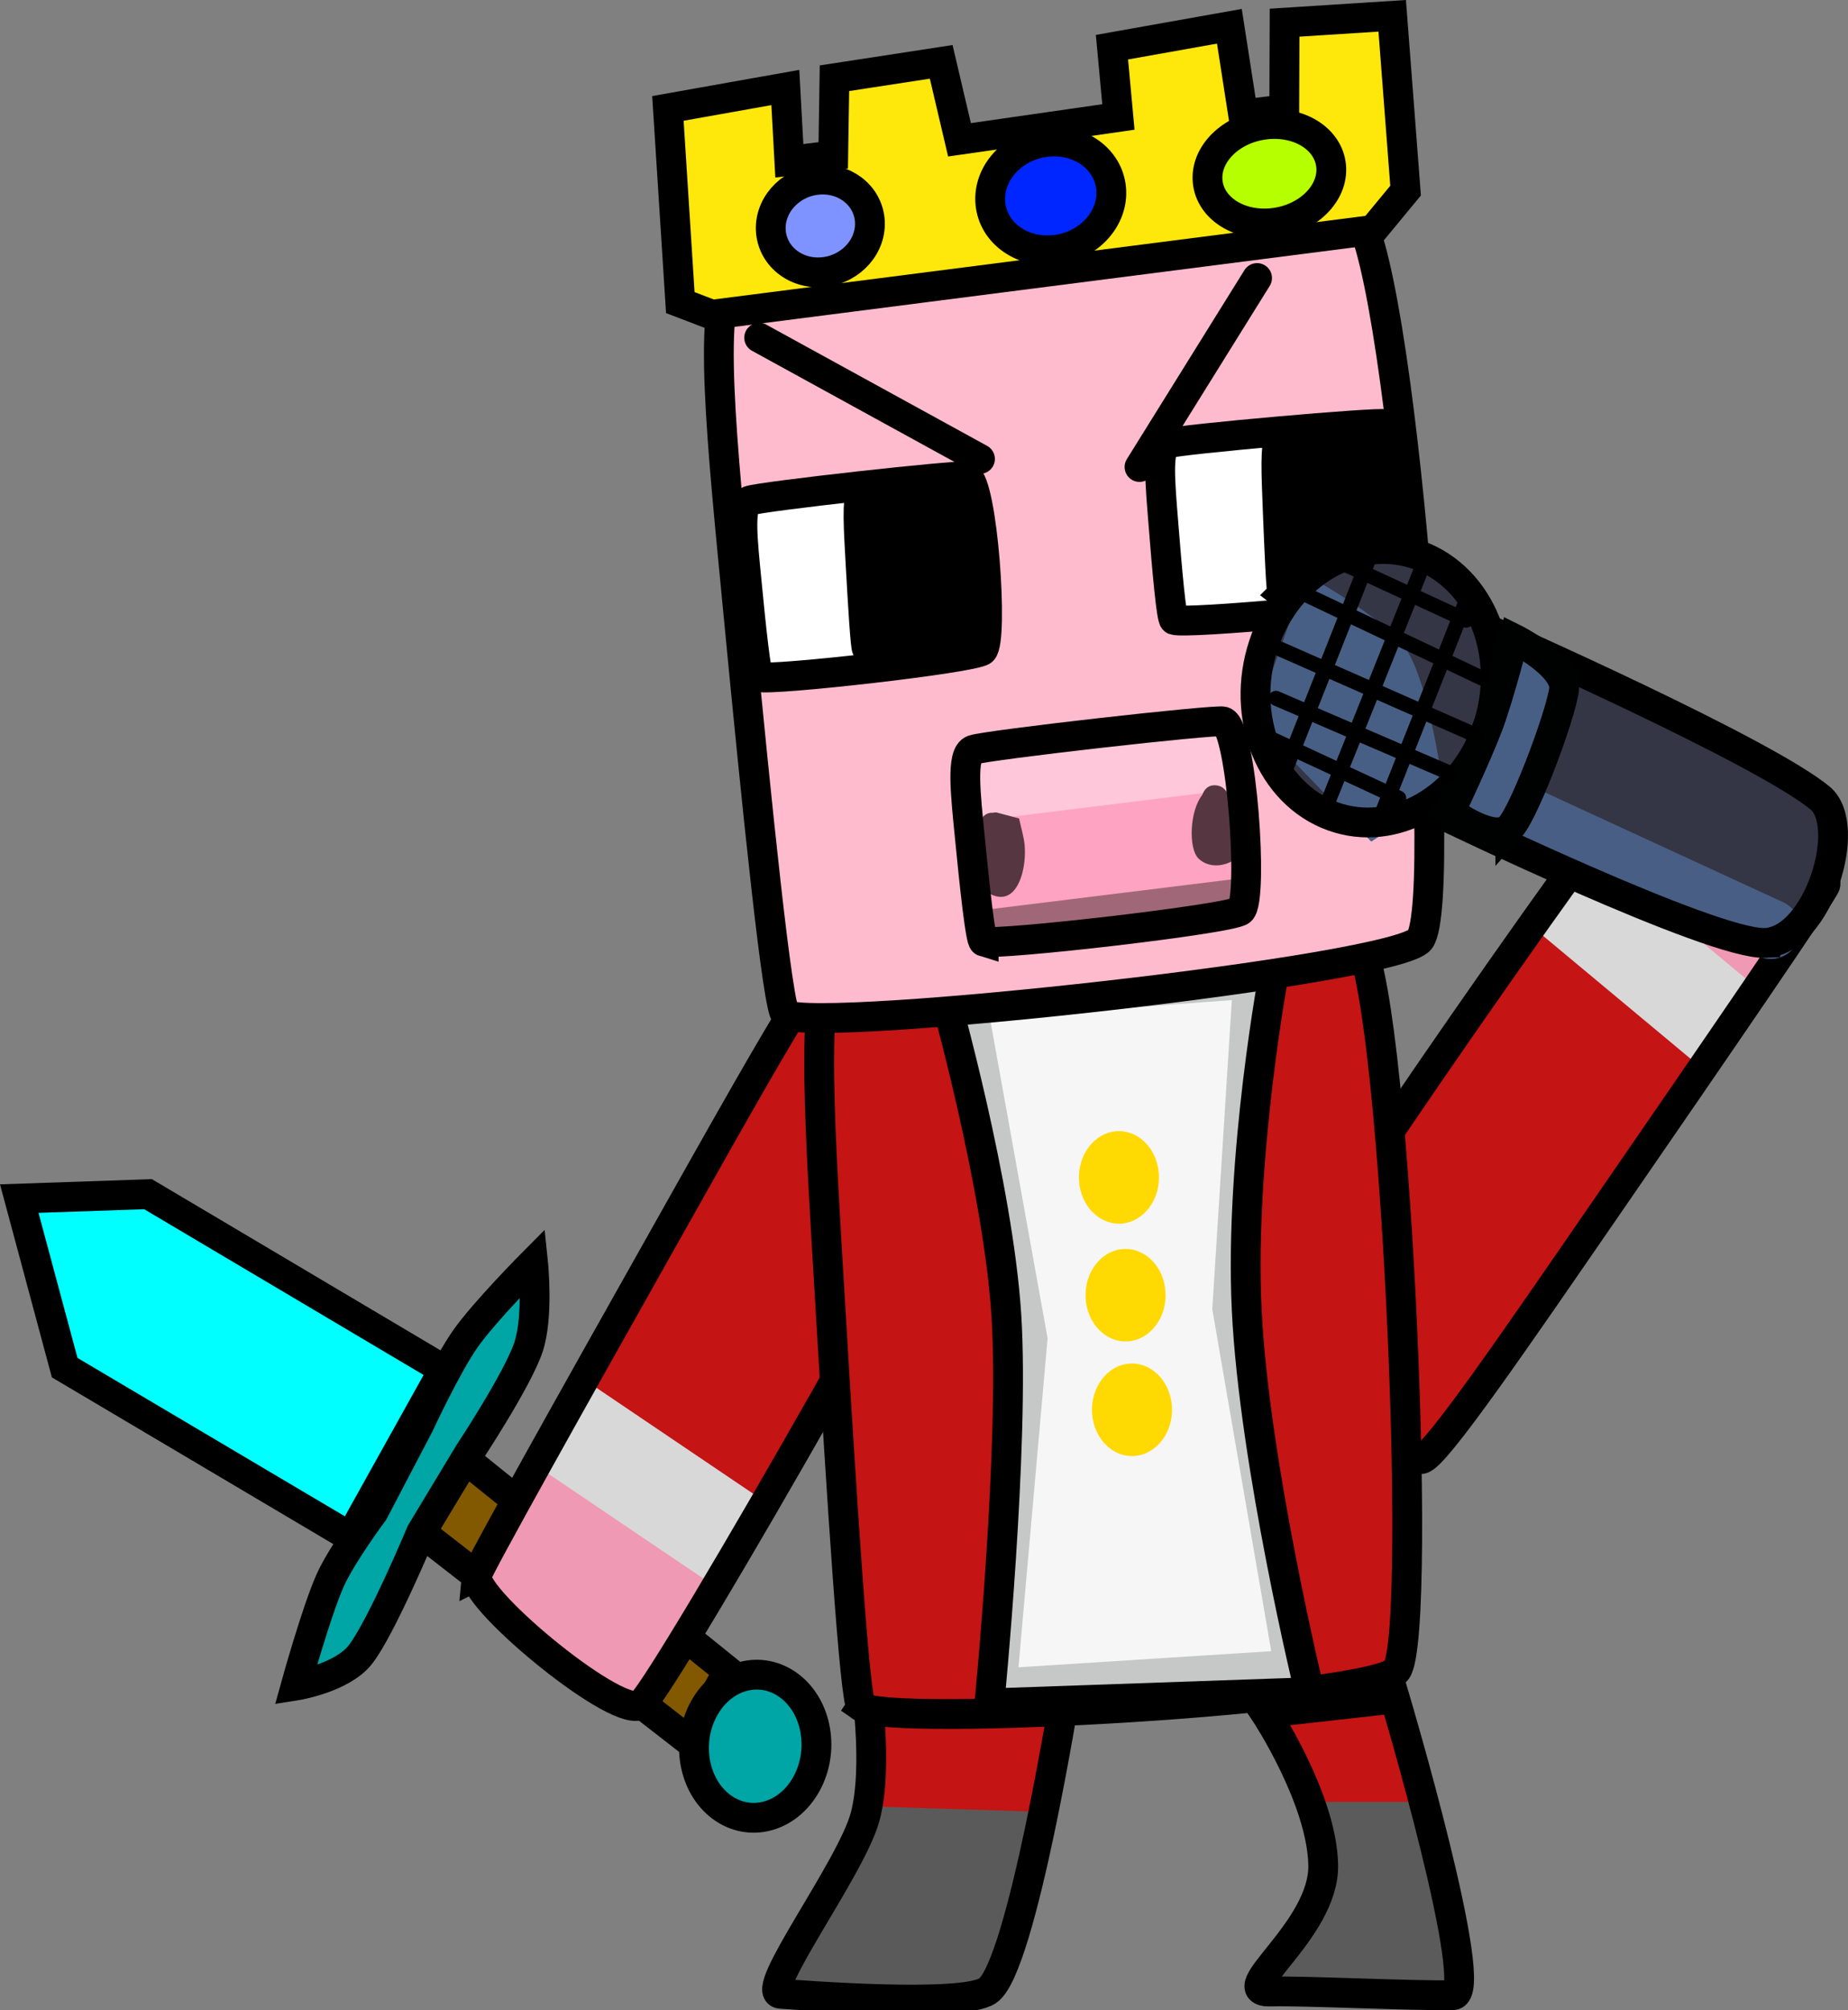 <svg version="1.1" xmlns="http://www.w3.org/2000/svg" xmlns:xlink="http://www.w3.org/1999/xlink" width="310.105" height="337.28" viewBox="0,0,310.105,337.28"><rect x="0" y="0" width="310.105" height="337.28" fill="#808080" stroke="none"/><g transform="translate(-49.492,3.107)"><g data-paper-data="{&quot;isPaintingLayer&quot;:true}" fill-rule="nonzero" stroke-linejoin="miter" stroke-miterlimit="10" stroke-dasharray="" stroke-dashoffset="0" style="mix-blend-mode: normal"><g stroke-linecap="butt"><path d="M355.003,146.088c-0.166,0.977 -18.782,28.105 -36.29,53.507c-15.084,21.885 -29.22,42.605 -31.493,42.865c-2.513,0.288 -24.831,-22.244 -24.466,-24.634c0.837,-5.473 61.546,-92.432 66.478,-96.207c3.546,-2.714 26.487,20.258 25.771,24.468z" fill="#c41414" stroke="none" stroke-width="0"/><path d="M356.806,142.675l-14.436,19.79l-26.538,-21.936l14.436,-19.79z" fill="#ef99b4" stroke="none" stroke-width="NaN"/><path d="M342.712,161.335l-8.514,14.066l-26.067,-21.726l8.514,-14.066z" fill="#d8d8d8" stroke="none" stroke-width="NaN"/><path d="M355.812,145.34c-0.166,0.977 -18.782,28.105 -36.29,53.507c-15.084,21.885 -29.22,42.605 -31.493,42.865c-2.513,0.288 -24.831,-22.244 -24.466,-24.634c0.837,-5.473 61.546,-92.432 66.478,-96.207c3.546,-2.714 26.487,20.258 25.771,24.468z" fill="none" stroke="#000000" stroke-width="5"/></g><g stroke="#000000" stroke-width="5"><path d="M127.226,241.452l44.461,35.873l-6.553,11.677l-44.966,-34.974z" fill="#825800" stroke-linecap="round"/><path d="M120.17,254.028c0,0 -6.664,15.934 -10.184,20.476c-3.098,3.999 -10.861,5.222 -10.861,5.222c0,0 3.451,-12.466 5.771,-17.65c1.97,-4.402 7.27,-11.494 7.27,-11.494l7.676,-14.663c0,0 4.602,-9.916 7.742,-14.38c3.225,-4.584 11.36,-12.774 11.36,-12.774c0,0 0.949,9.076 -0.785,14.214c-1.865,5.527 -10.04,17.867 -10.04,17.867z" fill="#00a5a5" stroke-linecap="round"/><path d="M108.296,254.782l-47.95,-28.403l-7.623,-28.366l21.613,-0.74l49.605,29.425z" fill="#00ffff" stroke-linecap="round"/><path d="M184.772,296.311c-3.147,5.609 -9.526,7.286 -14.248,3.748c-4.722,-3.539 -5.999,-10.954 -2.851,-16.563c3.147,-5.609 9.526,-7.286 14.248,-3.748c4.722,3.539 5.999,10.954 2.851,16.563z" fill="#00a5a5" stroke-linecap="butt"/></g><g stroke-linecap="butt"><path d="M130.194,260.497c0.085,-0.991 16.371,-30.051 31.697,-57.271c13.204,-23.451 25.562,-45.638 27.803,-46.148c2.477,-0.564 26.558,19.399 26.392,21.817c-0.38,5.54 -53.617,98.808 -58.214,103.111c-3.305,3.093 -28.042,-17.238 -27.677,-21.509z" fill="#c41414" stroke="none" stroke-width="0"/><path d="M129.352,263.512l11.846,-21.466l27.573,20.095l-11.846,21.466z" fill="#ef99b4" stroke="none" stroke-width="NaN"/><path d="M141.168,243.962l7.311,-14.943l27.745,18.746l-7.311,14.943z" fill="#d8d8d8" stroke="none" stroke-width="NaN"/><path d="M129.451,261.331c0.085,-0.991 16.371,-30.051 31.697,-57.271c13.204,-23.451 25.562,-45.638 27.803,-46.148c2.477,-0.564 26.558,19.399 26.392,21.817c-0.38,5.54 -53.617,98.808 -58.214,103.111c-3.305,3.093 -28.042,-17.238 -27.677,-21.509z" fill="none" stroke="#000000" stroke-width="5"/></g><g stroke-linecap="round"><path d="M228.921,278.146c0,0 -7.613,49.548 -13.433,53.529c-4.461,3.052 -32.737,0.669 -35.203,0.535c-3.973,-0.216 12.015,-22.045 14.359,-31.047c2.344,-9.002 0,-24.088 0,-24.088z" fill="#c41414" stroke="none" stroke-width="0"/><path d="M222.553,301.105l-6.253,25.426l-2.548,3.212l-11.348,1.071l-21.307,-1.338c0,0 10.51,-15.008 13.118,-20.395c1.711,-3.534 2.63,-8.779 2.63,-8.779z" fill="#5b5a5a" stroke="#5b5a5a" stroke-width="0.5"/><path d="M228.458,279.706c0,0 -7.506,47.423 -13.243,51.233c-4.398,2.921 -32.275,0.641 -34.706,0.512c-3.917,-0.207 11.845,-21.099 14.156,-29.715c2.311,-8.616 0,-23.055 0,-23.055z" fill="none" stroke="#000000" stroke-width="5"/></g><g stroke-linecap="round"><path d="M283.578,281.626c0,0 14.733,49.676 9.727,49.78c-6.827,0.142 -25.154,-0.775 -30.571,-0.607c-7.404,0.23 9.021,-10.126 8.801,-21.248c-0.22,-11.121 -9.727,-25.497 -9.727,-25.497z" fill="#c41414" stroke="none" stroke-width="0"/><path d="M286.241,299.499c0,0 2.569,7.729 3.369,12.111c0.95,5.201 3.115,18.668 3.115,18.668l-28.949,-1.338l9.032,-16.326c0,0 -0.036,-5.963 -0.246,-8.238c-0.167,-1.81 -0.449,-4.876 -0.449,-4.876z" fill="#5a5b5a" stroke="#5a5b5a" stroke-width="0.5"/><path d="M283.578,281.893c0,0 14.733,49.676 9.727,49.78c-6.827,0.142 -25.154,-0.775 -30.571,-0.607c-7.404,0.23 9.021,-10.126 8.801,-21.248c-0.22,-11.121 -9.727,-25.497 -9.727,-25.497z" fill="none" stroke="#000000" stroke-width="5"/></g><path d="M194.043,283.312c-1.121,-0.801 -3.33,-35.331 -5.242,-67.731c-1.647,-27.914 -3.503,-54.216 0.797,-56.384c4.755,-2.398 84.57,-6.861 87.394,-4.938c6.47,4.406 11.416,116 6.891,122.86c-3.254,4.931 -85.013,9.646 -89.841,6.194z" fill="#c41414" stroke="#000000" stroke-width="5" stroke-linecap="butt"/><g><g stroke-linecap="round"><path d="M263.32,158.442c0,0 -5.932,31.397 -4.682,57.211c1.25,25.814 10.559,64.115 10.559,64.115l-53.737,1.88c0,0 4.244,-43.24 2.846,-65.12c-1.398,-21.879 -10.452,-53.932 -10.452,-53.932z" fill="#f7f6f6" stroke="none" stroke-width="0"/><path d="M217.651,279.338l5.114,-57.78l-10.109,-56.103l46.222,-3.463l-3.445,54.436l10.319,59.842z" fill="none" stroke="#c6c7c7" stroke-width="5"/><path d="M263.38,159.51c0,0 -5.932,31.397 -4.682,57.211c1.25,25.814 10.559,64.115 10.559,64.115l-53.737,1.88c0,0 4.244,-43.24 2.846,-65.12c-1.398,-21.879 -10.452,-53.932 -10.452,-53.932z" fill="none" stroke="#000000" stroke-width="5"/></g><path d="M230.556,194.959c-0.24,-4.278 2.566,-7.97 6.268,-8.248c3.702,-0.277 6.897,2.966 7.137,7.243c0.24,4.278 -2.566,7.97 -6.268,8.248c-3.702,0.277 -6.897,-2.966 -7.137,-7.243z" fill="#ffd901" stroke="none" stroke-width="NaN" stroke-linecap="butt"/><path d="M231.665,214.723c-0.24,-4.278 2.566,-7.97 6.268,-8.248c3.702,-0.277 6.897,2.966 7.137,7.243c0.24,4.278 -2.566,7.97 -6.268,8.248c-3.702,0.277 -6.897,-2.966 -7.137,-7.243z" fill="#ffd901" stroke="none" stroke-width="NaN" stroke-linecap="butt"/><path d="M232.743,233.953c-0.24,-4.278 2.566,-7.97 6.268,-8.248c3.702,-0.277 6.897,2.966 7.137,7.243c0.24,4.278 -2.566,7.97 -6.268,8.248c-3.702,0.277 -6.897,-2.966 -7.137,-7.243z" fill="#ffd901" stroke="none" stroke-width="NaN" stroke-linecap="butt"/></g><g><path d="M181.337,167.15c-1.35,-0.722 -4.854,-35.109 -7.95,-67.387c-2.667,-27.809 -5.541,-53.989 -0.494,-56.465c5.58,-2.738 100.167,-12.892 103.568,-11.169c7.789,3.946 16.509,115.236 11.315,122.421c-3.734,5.165 -100.621,15.71 -106.438,12.6z" fill="#ffbbce" stroke="#000000" stroke-width="5" stroke-linecap="butt"/><g stroke="#000000" stroke-width="5" stroke-linecap="butt"><path d="M176.846,110.495c-0.466,-0.155 -1.329,-8.354 -2.071,-16.052c-0.639,-6.632 -1.369,-12.871 0.43,-13.533c1.989,-0.731 35.312,-4.429 36.488,-4.061c2.693,0.842 4.565,27.411 2.665,29.203c-1.367,1.288 -35.502,5.111 -37.511,4.443z" fill="#ffffff"/><path d="M194.952,105.714c-0.234,-0.176 -0.67,-7.353 -1.044,-14.087c-0.323,-5.801 -0.691,-11.269 0.212,-11.681c0.999,-0.455 17.733,-0.673 18.324,-0.249c1.353,0.971 2.3,24.147 1.346,25.529c-0.686,0.993 -17.829,1.247 -18.838,0.488z" fill="#000000"/></g><g stroke="#000000" stroke-width="5" stroke-linecap="butt"><path d="M246.521,100.916c-0.464,-0.166 -1.188,-8.382 -1.799,-16.095c-0.527,-6.646 -1.151,-12.9 0.659,-13.52c2.001,-0.686 35.38,-3.63 36.55,-3.236c2.678,0.903 4.101,27.509 2.17,29.258c-1.388,1.257 -35.581,4.308 -37.579,3.594z" fill="#ffffff"/><path d="M264.704,96.545c-0.231,-0.181 -0.545,-7.367 -0.806,-14.107c-0.225,-5.807 -0.5,-11.283 0.41,-11.674c1.006,-0.432 17.741,-0.272 18.325,0.165c1.336,1.001 1.891,24.194 0.914,25.554c-0.703,0.978 -17.846,0.843 -18.843,0.062z" fill="#000000"/></g><g stroke="#000000" stroke-width="5"><path d="M181.276,11.577l0.671,12.299l7.369,-0.91l0.201,-12.945l17.913,-2.749l3.072,13.079l26.664,-3.83l-1.082,-11.71l19.706,-3.509l2.299,14.79l6.909,-0.853l0.053,-14.542l18.061,-1.153l2.245,29.331l-5.446,6.594l-110.949,14.233l-5.312,-2.036l-2.08,-32.582z" fill="#fee70a" stroke-linecap="round"/><path d="M187.863,42.526c-4.579,0.565 -8.61,-2.432 -9.004,-6.695c-0.394,-4.262 2.998,-8.176 7.577,-8.741c4.579,-0.565 8.61,2.432 9.004,6.695c0.394,4.262 -2.998,8.176 -7.577,8.741z" fill="#7e93ff" stroke-linecap="butt"/><path d="M226.65,38.815c-5.596,0.691 -10.507,-2.8 -10.969,-7.798c-0.462,-4.997 3.7,-9.608 9.296,-10.299c5.596,-0.691 10.507,2.8 10.969,7.798c0.462,4.997 -3.7,9.608 -9.296,10.299z" fill="#0026ff" stroke-linecap="butt"/><path d="M263.265,34.296c-5.723,0.706 -10.704,-2.415 -11.125,-6.971c-0.421,-4.556 3.877,-8.823 9.6,-9.529c5.723,-0.706 10.704,2.415 11.125,6.971c0.421,4.556 -3.877,8.823 -9.6,9.529z" fill="#b6ff00" stroke-linecap="butt"/></g><g stroke-linecap="butt"><path d="M213.992,153.875c-0.535,-0.164 -1.491,-9.076 -2.31,-17.444c-0.706,-7.21 -1.517,-13.99 0.554,-14.727c2.289,-0.814 40.612,-5.15 41.962,-4.761c3.092,0.891 5.127,29.778 2.934,31.746c-1.577,1.415 -40.833,5.893 -43.14,5.185z" fill="#fea3c1" stroke="none" stroke-width="0"/><path d="M214.072,134.577l-1.033,-11.178l42.373,-5.23l1.033,11.178z" fill="#ffc7d9" stroke="none" stroke-width="0"/><path d="M216.087,133.267c0.37,-0.072 0.646,-0.043 0.646,-0.043l3.767,1.006c0.312,1.516 0.8,2.997 0.937,4.548c0.388,4.406 -1.626,11.718 -7.183,7.173c-1.89,-1.546 -0.674,-8.025 -0.498,-10.248c0,0 0.199,-2.521 2.331,-2.436z" fill="#563741" stroke="none" stroke-width="0.5"/><path d="M255.236,129.671c0.668,0.562 1.173,1.498 1.454,2.509c1.696,1.242 3.227,2.746 2.238,6.024c-1.058,3.508 -5.825,5.197 -8.338,2.723c-1.691,-1.665 -1.488,-7.991 0.662,-10.664c0.265,-0.759 0.888,-1.74 2.327,-1.588c0.846,0.089 1.354,0.505 1.657,0.995z" fill="#563741" stroke="none" stroke-width="0.5"/><path d="M214.609,155.506l-0.541,-5.855l44.675,-5.515l0.541,5.855z" fill="#a06778" stroke="none" stroke-width="0"/><path d="M214.551,154.883c-0.535,-0.164 -1.491,-9.076 -2.31,-17.444c-0.706,-7.21 -1.517,-13.99 0.554,-14.727c2.289,-0.814 40.612,-5.15 41.962,-4.761c3.092,0.891 5.127,29.778 2.934,31.746c-1.577,1.415 -40.833,5.893 -43.14,5.185z" fill="none" stroke="#000000" stroke-width="5"/></g></g><g><path d="M346.267,156.066c-8.874,0.381 -54.282,-21.567 -54.282,-21.567c0,0 8.506,-8.612 10.074,-13.533c1.637,-5.137 -0.451,-16.669 -0.451,-16.669c0,0 44.447,19.635 53.878,27.474c5.568,4.629 -0.345,23.914 -9.219,24.295z" fill="#343545" stroke="none" stroke-width="0" stroke-linecap="butt"/><path d="M272.015,133.062c-10.176,-4.378 -14.769,-17.566 -10.258,-29.455c4.511,-11.889 16.418,-17.978 26.594,-13.599c10.176,4.378 14.769,17.566 10.258,29.455c-4.511,11.889 -16.418,17.978 -26.594,13.599z" fill="#343545" stroke="none" stroke-width="0" stroke-linecap="butt"/><path d="M305.931,134.061l40.663,18.749" fill="none" stroke="#485e84" stroke-width="10" stroke-linecap="round"/><path d="M345.711,155.112c-8.874,0.381 -54.282,-21.567 -54.282,-21.567c0,0 8.506,-8.612 10.074,-13.533c1.637,-5.137 -0.451,-16.669 -0.451,-16.669c0,0 44.447,19.635 53.878,27.474c5.568,4.629 -0.345,23.914 -9.219,24.295z" fill="none" stroke="#000000" stroke-width="5" stroke-linecap="butt"/><path d="M279.591,138.111l-19.577,-20.228l8.692,-24.521c0,0 12.347,6.762 16.354,11.91c4.338,5.574 6.745,24.858 6.745,24.858z" fill="#485f85" stroke="none" stroke-width="0" stroke-linecap="butt"/><path d="M272.161,133.483c-10.176,-4.378 -14.769,-17.566 -10.258,-29.455c4.511,-11.889 16.418,-17.978 26.594,-13.599c10.176,4.378 14.769,17.566 10.258,29.455c-4.511,11.889 -16.418,17.978 -26.594,13.599z" fill="none" stroke="#000000" stroke-width="5" stroke-linecap="butt"/><path d="M302.93,135.682c-2.671,2.964 -10.086,-2.587 -10.086,-2.587c0,0 4.719,-9.99 6.461,-14.722c1.819,-4.939 4.232,-14.318 4.232,-14.318c0,0 7.741,3.831 8.423,7.829c0.402,2.36 -6.359,20.834 -9.03,23.799z" fill="#485f85" stroke="#000101" stroke-width="5" stroke-linecap="butt"/><path d="M293.353,126.86l-29.745,-12.798" fill="none" stroke="#000000" stroke-width="2.5" stroke-linecap="round"/><path d="M284.205,130.795l-21.088,-9.789" fill="none" stroke="#000000" stroke-width="2.5" stroke-linecap="round"/><path d="M262.197,104.87l35.156,15.484" fill="none" stroke="#000000" stroke-width="2.5" stroke-linecap="round"/><path d="M298.251,110.723l-32.7,-15.5" fill="none" stroke="#000000" stroke-width="2.5" stroke-linecap="round"/><path d="M295.524,100.964l-23.457,-10.808" fill="none" stroke="#000000" stroke-width="2.5" stroke-linecap="round"/><path d="M295.638,97.436l-14.296,36.062" fill="none" stroke="#000000" stroke-width="2.5" stroke-linecap="round"/><path d="M271.985,132.334l17.01,-42.407" fill="none" stroke="#000000" stroke-width="2.5" stroke-linecap="round"/><path d="M264.905,126.784l14.996,-37.907" fill="none" stroke="#000000" stroke-width="2.5" stroke-linecap="round"/></g><path d="M176.883,53.561l37.055,20.341" fill="none" stroke="#000000" stroke-width="5" stroke-linecap="round"/><path d="M260.437,43.543l-19.731,31.71" fill="none" stroke="#000000" stroke-width="5" stroke-linecap="round"/></g></g></svg>
